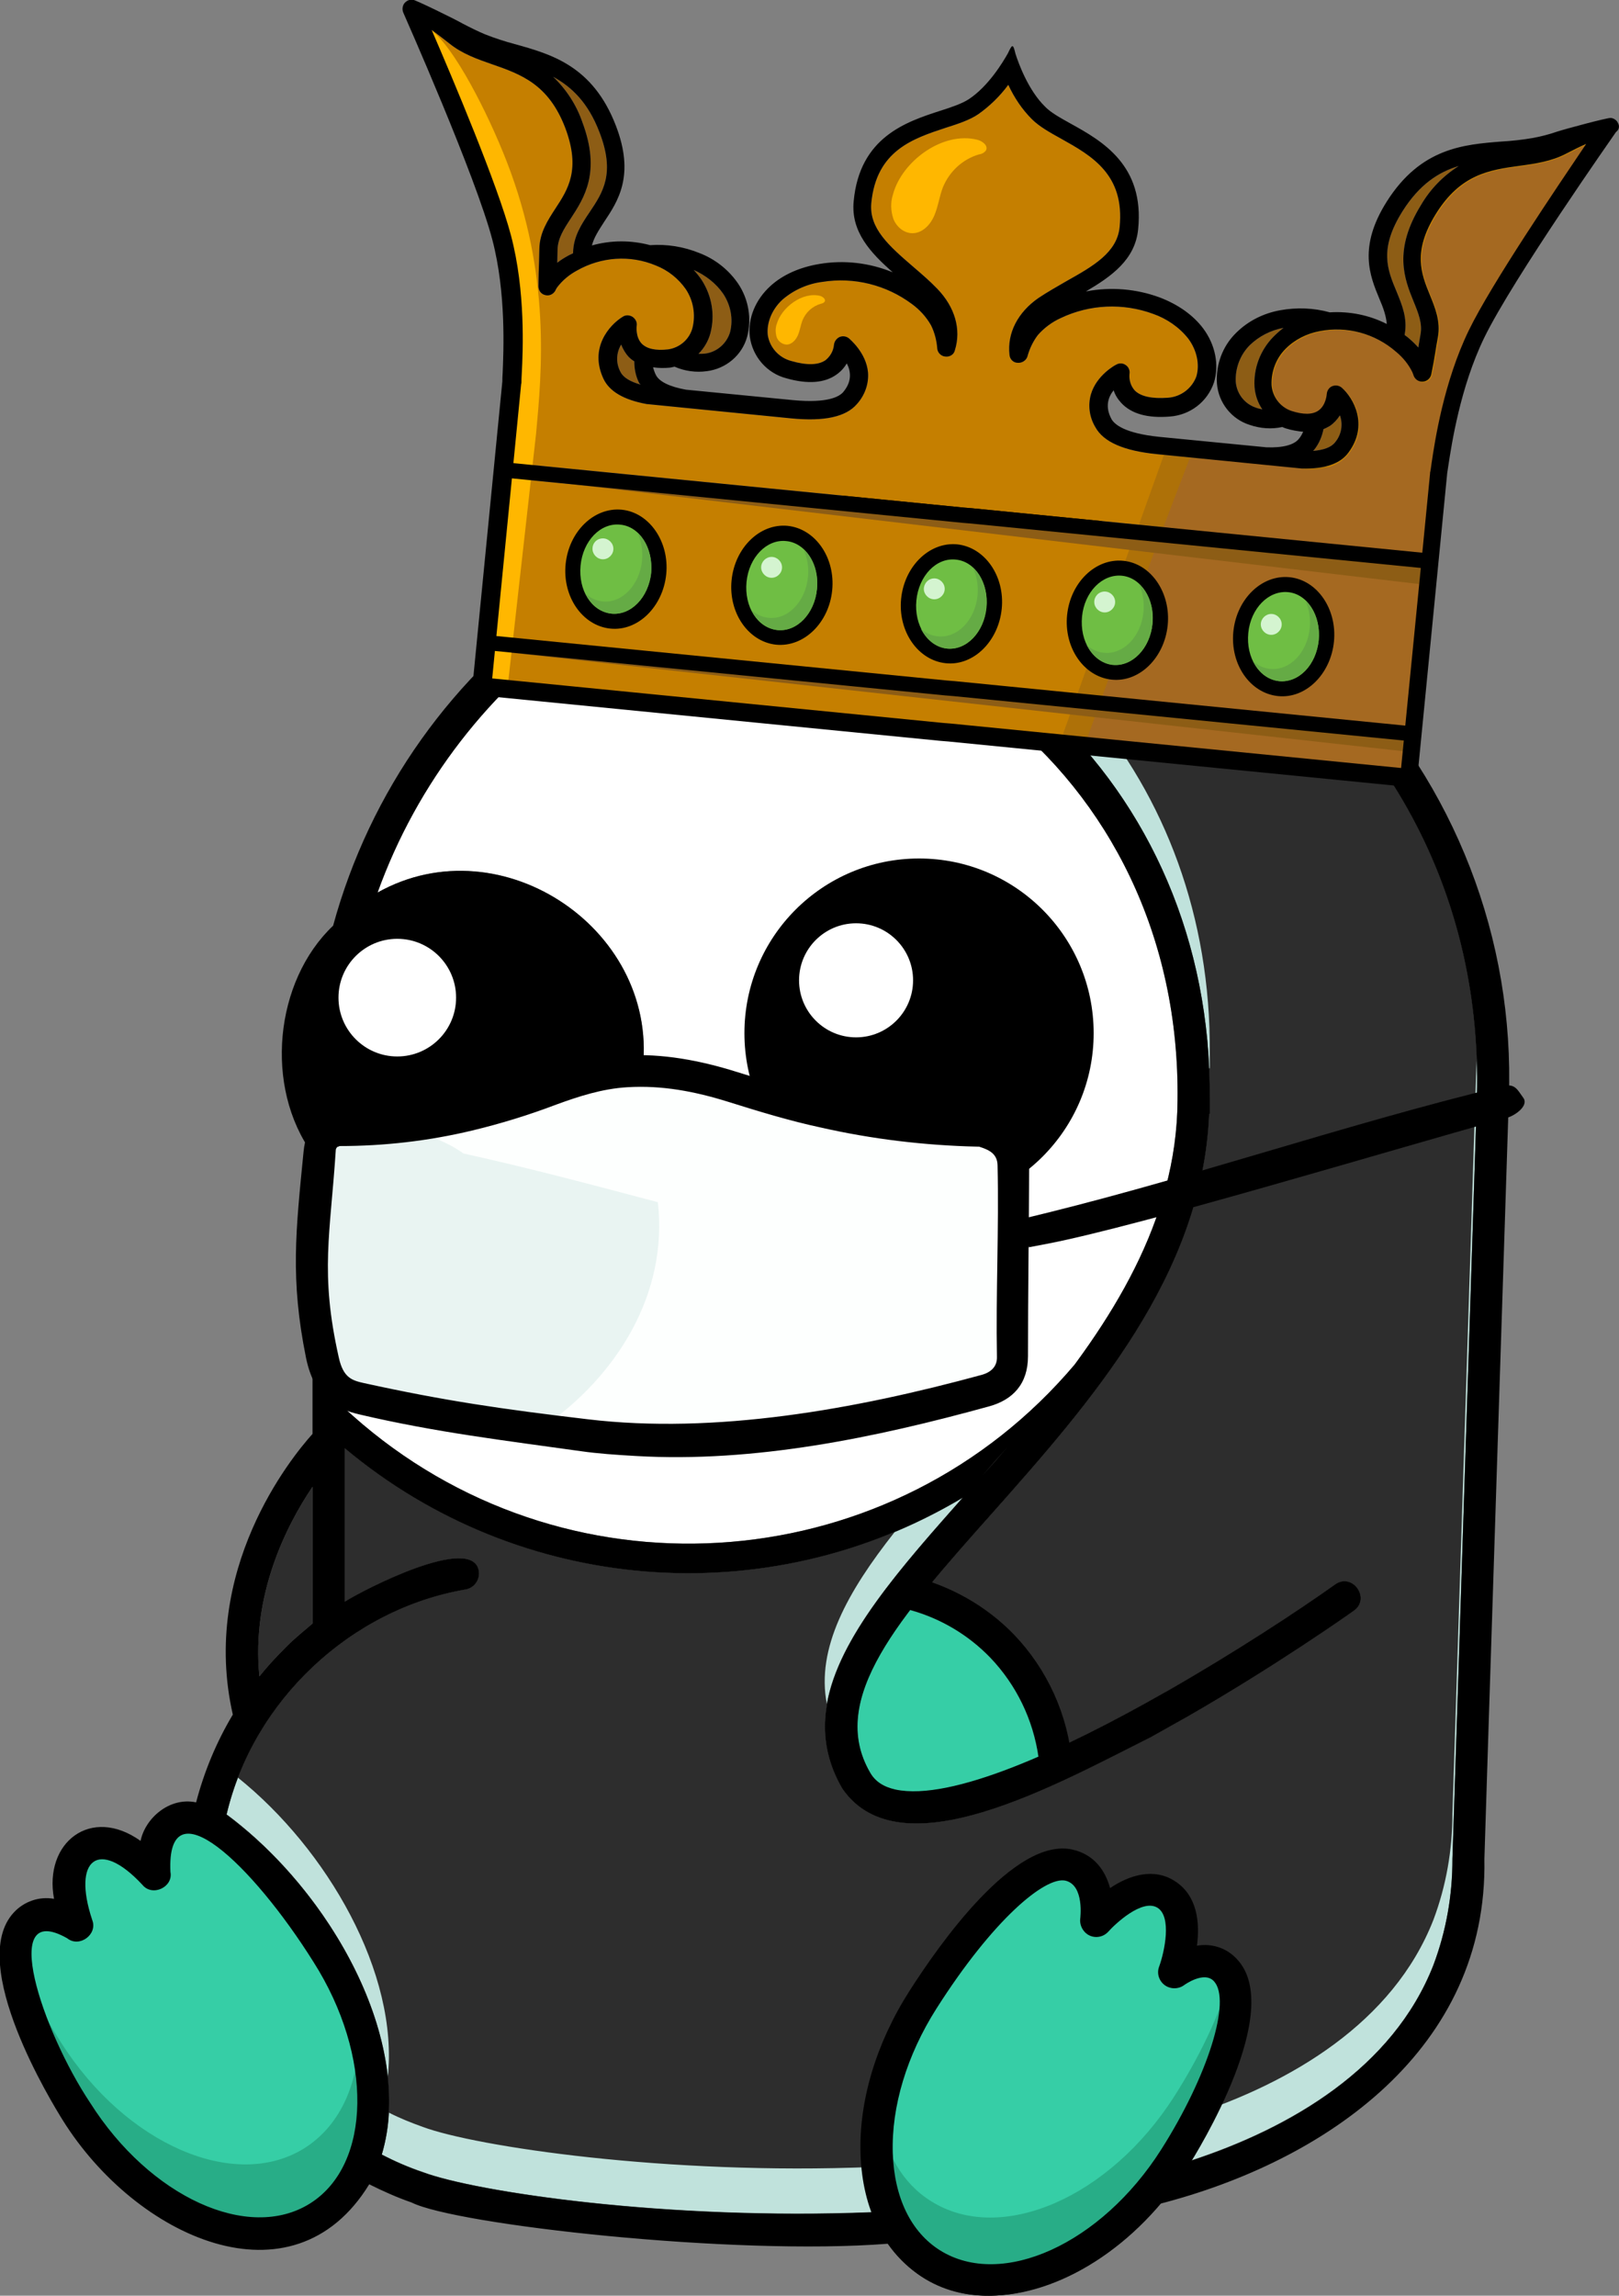 <?xml version="1.0" encoding="utf-8"?>
<!-- Generator: Adobe Illustrator 24.0.0, SVG Export Plug-In . SVG Version: 6.00 Build 0)  -->
<svg version="1.1" id="PefiBioSeguridadCrown" xmlns="http://www.w3.org/2000/svg" xmlns:xlink="http://www.w3.org/1999/xlink"
	 x="0px" y="0px" viewBox="0 0 542.4 768.8" style="enable-background:new 0 0 542.4 768.8;" xml:space="preserve">
<rect x="0" y="0" width="542.4" height="768.8" fill="#808080" stroke="none"/>
<style type="text/css">
	.penguin_surgeon_crown-st0{fill:#2D2D2D;}
	.penguin_surgeon_crown-st1{fill:#C0E2DC;}
	.penguin_surgeon_crown-st2{fill:#36CEA6;}
	.penguin_surgeon_crown-st3{fill:#FFFFFF;}
	.penguin_surgeon_crown-st4{fill:#28AD87;}
	.penguin_surgeon_crown-st5{fill:#FDFFFE;}
	.penguin_surgeon_crown-st6{fill:#E9F4F2;}
	.penguin_surgeon_crown-st7{fill:#C57F00;}
	.penguin_surgeon_crown-st8{opacity:0.4;fill:#8D5D15;enable-background:new    ;}
	.penguin_surgeon_crown-st9{fill:#A56921;}
	.penguin_surgeon_crown-st10{fill:#8D5D15;}
	.penguin_surgeon_crown-st11{fill:#FFB700;}
	.penguin_surgeon_crown-st12{fill:#6FBE44;}
	.penguin_surgeon_crown-st13{fill:#65AB45;}
	.penguin_surgeon_crown-st14{fill:#D4F4D0;}
</style>
<g id="Color">
	<path class="penguin_surgeon_crown-st0" d="M494.8,367.3c-8.2,255-8.2,255-8.2,255.2c0,12.2-2.1,24.3-6.4,35.7c-13.5,34.4-47.7,54.5-81.4,65.5
		c0.3-0.4,0.5-0.9,0.9-1.4c-4.9,1.9-10,3.1-15.2,3.5c-30.3,41.4-71.6,40.1-82.7,11c-1.8-0.2-3.6-0.5-5.4-0.8
		c-1.9-0.2-3.8-0.4-5.8-0.6c0.5,1.8,1,3.7,1.7,5.5c-69.1,2.8-133.1-6.9-150.6-13.4c-4.7-1.6-9.3-3.6-13.8-5.9
		c11.2-38.2-17.3-88.2-52-113.9c8.9-38.1,41.5-68.8,80.1-75.4c2.9-0.5,4.9-3.3,4.4-6.3l0,0l0,0l0,0c-2.2-12.3-38.5,6.3-44.9,10.4
		V485c58.5,49,141.6,55.6,207.1,16.5c0.5-0.6,1-1.1,1.5-1.7c1.3-1.5,2.7-3,4-4.5c-1.3,1.5-2.7,3-4,4.5
		c-32.3,36.4-60.2,67.8-41.9,99.2c19.4,28.1,71.7-1.4,103.3-17.2l12.3-6.9c29.6-17,53.7-34,55.8-35.5c5.7-4.1-0.5-12.9-6.3-8.8
		c-12.2,8.7-33.5,22.7-56.6,35.9c-0.4,0.2-0.8,0.4-1.1,0.6c-33.6,19.1-70.9,36.2-89.6,32.2c-4-0.9-6.8-2.7-8.5-5.7
		c-14.3-24.7,9.9-52,40.7-86.6c33.2-37.4,70.7-79.8,72.9-134h0.2c0-0.4,0-5,0-5.2c0.8-105.5-83-181.8-184.6-173.6
		C348.7,134.4,498.6,222.8,494.8,367.3z"/>
	<path class="penguin_surgeon_crown-st0" d="M494.8,367.3c-8.2,255-8.2,255-8.2,255.2c0,12.2-2.1,24.3-6.4,35.7c-13.5,34.4-47.7,54.5-81.4,65.5
		c0.3-0.4,0.5-0.9,0.9-1.4c-4.9,1.9-10,3.1-15.2,3.5c-30.3,41.4-71.6,40.1-82.7,11c-1.8-0.2-3.6-0.5-5.4-0.8
		c-1.9-0.2-3.8-0.4-5.8-0.6c0.5,1.8,1,3.7,1.7,5.5c-69.1,2.8-133.1-6.9-150.6-13.4c-4.7-1.6-9.3-3.6-13.8-5.9
		c11.2-38.2-17.3-88.2-52-113.9c8.9-38.1,41.5-68.8,80.1-75.4c2.9-0.5,4.9-3.3,4.4-6.3l0,0l0,0l0,0c-2.2-12.3-38.5,6.3-44.9,10.4
		V485c58.5,49,141.6,55.6,207.1,16.5c0.5-0.6,1-1.1,1.5-1.7c1.3-1.5,2.7-3,4-4.5c-1.3,1.5-2.7,3-4,4.5
		c-32.3,36.4-60.2,67.8-41.9,99.2c19.4,28.1,71.7-1.4,103.3-17.2l12.3-6.9c29.6-17,53.7-34,55.8-35.5c5.7-4.1-0.5-12.9-6.3-8.8
		c-12.2,8.7-33.5,22.7-56.6,35.9c-0.4,0.2-0.8,0.4-1.1,0.6c-33.6,19.1-70.9,36.2-89.6,32.2c-4-0.9-6.8-2.7-8.5-5.7
		c-14.3-24.7,9.9-52,40.7-86.6c33.2-37.4,70.7-79.8,72.9-134h0.2c0-0.4,0-5,0-5.2c0.8-105.5-83-181.8-184.6-173.6
		C348.7,134.4,498.6,222.8,494.8,367.3z"/>
	<path class="penguin_surgeon_crown-st1" d="M405.1,357.8h0.2c0-0.4,0-5,0-5.2c0.7-91.1-61.7-160.4-144.1-172.3c-13.9,3.2-27.5,7.9-40.5,14
		C319,186.3,400.7,257.5,405.1,357.8z"/>
	<path class="penguin_surgeon_crown-st1" d="M277,570.6c4-22.3,24.4-45.3,47-70.7c-0.5,0.6-1,1.1-1.5,1.7c-7.1,4.2-14.5,8-22.1,11.2
		c-0.2,0.1-0.5,0.2-0.7,0.3C283.9,533.1,273.4,552,277,570.6z"/>
	<path class="penguin_surgeon_crown-st1" d="M486.6,607.3c0,12.2-2.1,24.3-6.4,35.7c-13.5,34.4-47.7,54.5-81.4,65.5c0.3-0.4,0.5-0.9,0.9-1.4
		c-4.9,1.9-10,3.1-15.2,3.5c-30.3,41.4-71.6,40.1-82.7,11c-1.8-0.2-3.6-0.5-5.4-0.8c-1.9-0.2-3.8-0.4-5.8-0.6c0.5,1.8,1,3.7,1.7,5.5
		c-69.1,2.8-133.1-6.9-150.6-13.4c-3.9-1.4-7.7-2.9-11.4-4.8c-0.2,4.7-1,9.4-2.4,14c4.4,2.3,9,4.3,13.8,5.9
		c17.5,6.6,81.5,16.2,150.6,13.4c-0.6-1.8-1.2-3.6-1.7-5.5c1.9,0.2,3.8,0.4,5.8,0.6c1.8,0.3,3.6,0.6,5.4,0.8
		c11.1,29.1,52.5,30.4,82.7-11c5.2-0.4,10.3-1.5,15.2-3.5c-0.3,0.5-0.6,1-0.9,1.4c33.7-11,67.9-31.1,81.4-65.5
		c4.3-11.4,6.5-23.5,6.4-35.7c0-0.1,0-0.2,8.2-255.2c0.1-4.3,0.1-8.6-0.1-12.9C486.6,607.1,486.6,607.1,486.6,607.3z"/>
	<path class="penguin_surgeon_crown-st1" d="M79.7,595.3c-1.5,4-2.8,8.1-3.8,12.3c27.3,20.2,50.7,55.5,54,88.2C133.7,660.8,109.5,619.2,79.7,595.3z"/>
	<g id="x">
		<g id="color-3">
			<path class="penguin_surgeon_crown-st0" d="M104.7,497.9v45.8c-3,2.6-6.2,5.1-9,8c-3.1,3.1-6.1,6.3-8.8,9.7C84.2,534.2,95.8,511.1,104.7,497.9z"/>
		</g>
	</g>
</g>
<g id="Shape">
	<path class="penguin_surgeon_crown-st2" d="M51.8,627.7c-7.7-7.1-20.1-15.7-27.5-3.5c0.5,4.9-0.1,14-3.2,18.1c-36.9-1.6,0.8,50.6,4.7,64.9
		c8.2,11.6,27.9,31.2,39.5,39.4c72.3,12.7,69.4-63.2,35.9-105.1C90.7,625.5,54.1,587.5,51.8,627.7z"/>
	<path class="penguin_surgeon_crown-st3" d="M115.5,398.4c16.9,15.3,45.5,19.2,66.1,8.4l45.1,11.6c9.4-19.7,10.9-42.3,4.1-63.1l-15.7,4.4
		c6.8-47.7-46.9-84.2-88.6-60.8c13.2-36.7,37.7-68.3,69.8-90.4c103.2-22.7,199.6,49.7,198.2,160c-0.2,40.4-22.3,74.6-47.5,105.1
		c4.5-5.4,8.9-11,13.1-16.7c-60.4,71.5-167.3,80.4-238.7,20c0,0,0,0,0,0c-2-1.7-3.9-3.4-5.8-5.1L115.5,398.4z"/>
	<circle cx="307.9" cy="346" r="58.5"/>
	<path class="penguin_surgeon_crown-st4" d="M120.3,678.9c0.4,17.6-5.8,32.6-18.3,40.5c-23.3,14.6-59.8-1.2-81.5-35.3c-6.1-9.5-11.3-19.7-15.4-30.2
		c-0.4,15.9,18.1,43.4,20.7,53.2c8.2,11.6,27.9,31.2,39.5,39.4C118.7,755.9,131,716.8,120.3,678.9z"/>
	<g id="Layer_3">
		<path d="M348.3,591.6c-1.2-13.7-7-26.5-16.5-36.5c-7.9-8.1-17.9-13.8-28.9-16.5l2.6-10.7c13,3.2,24.9,9.9,34.2,19.5
			c11.2,11.7,18.1,26.9,19.5,43.1L348.3,591.6z"/>
		<path class="penguin_surgeon_crown-st2" d="M304.9,539.2c10.2,2.8,19.5,8.3,26.9,16c8.7,9.1,14.3,20.7,16.1,33.2c-19.4,8.4-36.9,13.4-47.9,11
			c-4-0.9-6.8-2.7-8.5-5.7C281.8,577.2,289.5,559.4,304.9,539.2z"/>
	</g>
	<path d="M450.2,224.8c-65.6-69.8-181.6-79.4-259.8-25.5c-38.6,26.4-66.5,65.6-78.8,110.7c-19.7,18.7-23.1,54.1-6.9,76.4v93.8
		c-7.3,8.1-37.7,45.7-26.7,94c-5.5,9.2-9.6,19.1-12.3,29.4c-9-1.9-17.1,5.4-18.6,12.9c-16.7-11.9-32.5,0.6-29,19.4
		c-5-0.9-10.1,0.9-13.5,4.6c-15.9,17.2,13.1,64.2,16.4,69.5c24.6,39.4,77.1,63.3,102.7,21.5c4.6,2.3,9.3,4.4,14.2,6.1
		c14.7,7.4,107.6,17.9,159.6,13.8c23.4,32.9,69.3,13.9,90.8-13.3c56.1-14.4,110.2-52,109-115.5c0-1.5,8.2-255,8.2-255
		C507.4,314.5,487.4,262.9,450.2,224.8z M115.5,398.4c16.9,15.3,45.5,19.2,66.1,8.4l45.1,11.6c9.4-19.7,10.9-42.3,4.1-63.1
		l-15.7,4.4c6.8-47.7-46.9-84.2-88.6-60.8c13.2-36.7,37.7-68.3,69.8-90.4c103.2-22.7,199.6,49.7,198.2,160
		c-0.2,40.4-22.3,74.6-47.5,105.1c4.5-5.4,8.9-11,13.1-16.7c-60.4,71.5-167.3,80.4-238.7,20c0,0,0,0,0,0c-2-1.7-3.9-3.4-5.8-5.1
		L115.5,398.4z M152.6,388.2l70.5-19.5c2.3,12.3,1.4,25.1-2.7,37L152.6,388.2z M104.7,497.9v45.8c-3,2.6-6.2,5.1-9,8
		c-3.1,3.1-6.1,6.3-8.8,9.7C84.2,534.2,95.8,511.1,104.7,497.9z M103.9,737.9c-20.6,13-53.7-2.1-73.7-33.7
		c-16.2-24.3-30.7-68.1-7.7-55.1c4.1,3.3,10.3-1.3,8.4-6.1c-6.8-20.4,2.2-27.5,16.8-11.8c3.3,4.1,10.4,0.8,9.4-4.3
		c-1.4-29.8,27.4-2.6,47.9,30.1C125.1,688.6,124.5,724.9,103.9,737.9z M494.8,367.3c-8.2,255-8.2,255-8.2,255.2
		c0,12.2-2.1,24.3-6.4,35.7c-13.5,34.4-47.7,54.5-81.4,65.5c0.3-0.4,0.5-0.9,0.9-1.4c-4.9,1.9-10,3.1-15.2,3.5
		c-30.3,41.4-71.6,40.1-82.7,11c-1.8-0.2-3.6-0.5-5.4-0.8c-1.9-0.2-3.8-0.4-5.8-0.6c0.5,1.8,1,3.7,1.7,5.5
		c-69.1,2.8-133.1-6.9-150.6-13.4c-4.7-1.6-9.3-3.6-13.8-5.9c11.2-38.2-17.3-88.2-52-113.9c8.9-38.1,41.5-68.8,80.1-75.4
		c2.9-0.5,4.9-3.3,4.4-6.3l0,0l0,0l0,0c-2.2-12.3-38.5,6.3-44.9,10.4V485c58.5,49,141.6,55.6,207.1,16.5c0.5-0.6,1-1.1,1.5-1.7
		c1.3-1.5,2.7-3,4-4.5c-1.3,1.5-2.7,3-4,4.5c-32.3,36.4-60.2,67.8-41.9,99.2c19.4,28.1,71.7-1.4,103.3-17.2l12.3-6.9
		c29.6-17,53.7-34,55.8-35.5c5.7-4.1-0.5-12.9-6.3-8.8c-12.2,8.7-33.5,22.7-56.6,35.9c-0.4,0.2-0.8,0.4-1.1,0.6
		c-33.6,19.1-70.9,36.2-89.6,32.2c-4-0.9-6.8-2.7-8.5-5.7c-14.3-24.7,9.9-52,40.7-86.6c33.2-37.4,70.7-79.8,72.9-134h0.2
		c0-0.4,0-5,0-5.2c0.8-105.5-83-181.8-184.6-173.6C348.7,134.4,498.6,222.8,494.8,367.3z M346.8,473.5c-2.9,3.5-5.9,7.1-8.9,10.5
		C340.9,480.6,343.9,477.1,346.8,473.5z M337.6,484.5c-2.9,3.4-5.8,6.7-8.7,9.9C331.8,491.1,334.7,487.8,337.6,484.5z"/>
	<circle class="penguin_surgeon_crown-st3" cx="286.8" cy="328.3" r="19.1"/>
	<circle class="penguin_surgeon_crown-st3" cx="133.1" cy="334.1" r="19.7"/>
	<path class="penguin_surgeon_crown-st2" d="M309.2,669.8c-21.7,34.1-20.5,73.7,2.8,88.3s59.8-1.2,81.5-35.3c13.9-21.8,26.8-52.5,17.1-62.9
		c-6.8-7.3-17.3,0.7-17.3,0.7s7.4-19.8-2.7-26.2s-23.4,9-23.4,9s2.4-16.2-9.1-18.8C345,621.7,323.5,647.3,309.2,669.8z"/>
	<path class="penguin_surgeon_crown-st4" d="M393.3,639.7c0,0,0.4-0.3,1.2-0.8c-0.2-0.4-0.4-0.7-0.6-1.1C393.6,639,393.3,639.7,393.3,639.7z"/>
	<path class="penguin_surgeon_crown-st4" d="M393.5,701.9c-21.7,34.1-58.2,49.9-81.5,35.3c-9.7-6-15.5-16.4-17.5-28.9c-3.1,21.4,2.8,40.6,17.5,49.8
		c23.3,14.6,59.8-1.2,81.5-35.3c13.1-20.5,25.2-48.8,18.6-60.8C408.8,674.7,401.3,689.7,393.5,701.9z"/>
	<path d="M331.5,768.8c-7.9,0.1-15.7-2-22.4-6.2c-12.8-8.1-20.2-22.7-20.8-41.2c-0.6-17.7,5.2-37.1,16.3-54.5l0,0
		c10-15.7,35.3-51.8,54.7-47.5c7.4,1.7,11,7.1,12.6,12.9c6.4-4.3,14.5-6.9,21.6-2.4c7.8,4.9,8.5,14.3,7.5,21.7
		c5-0.9,10.1,0.8,13.5,4.6c15.9,17.1-13.1,64.1-16.5,69.4C380.8,752.7,354.5,768.8,331.5,768.8z M313.7,672.7
		c-9.9,15.6-15.1,32.8-14.6,48.4c0.5,14.9,6.1,26.4,15.8,32.5c20.7,13,54-2.1,74.1-33.7c15.7-24.7,23.6-50,17.7-56.4
		c-3.3-3.6-10,1.3-10,1.3c-1.9,1.4-4.6,1.4-6.5,0c-1.9-1.4-2.7-3.9-1.9-6.1c1.9-5.2,4.3-16.8-0.5-19.8c-5.1-3.2-14.3,5.5-16.5,8
		c-2,2.2-5.4,2.4-7.6,0.4c-1.3-1.2-2-3-1.8-4.7c0-0.1,1.5-11.3-5-12.8C350.1,628.4,332.7,642.8,313.7,672.7L313.7,672.7z"/>
	<g id="Layer_2_1_">
		<path class="penguin_surgeon_crown-st5" d="M339.1,454.2c0.1,6.4-3.8,9.9-9.2,11.4c-42.9,12.1-90.9,20.2-133.9,15.1c-29-3.5-47.7-6.2-74.8-12.3
			c-6.4-1.5-11-3.5-13.2-13.8c-6-27.2-3.4-41.9-1.1-69.2c0.4-5.1,2.8-5.5,6.2-7.1c0.2-0.1,0.5-0.1,0.7,0c13.2,0.9,31.2-2.3,42.7-4.8
			c20.3-4.4,33.3-13.1,53.1-14.5c23.7-1.7,42.3,8.3,66.7,13.6c13.3,2.9,34.7,6.2,50.4,6.1c5.6,0,11.7,4.4,12.5,10.5
			c0.1,0.4,0.1,0.7,0.1,1.1C339.5,411.4,338.9,433.4,339.1,454.2z"/>
		<path class="penguin_surgeon_crown-st6" d="M113.3,378.8c14.9-1.4,29.4-1.4,42,7.5c21.9,4.8,43.5,10.6,65.1,16.3c3.5,30.8-13.9,58.4-38.6,75.4
			c-19.9-4.4-40.1-6.6-60.2-9.6c-2.7-1.8-5.6-3.4-8.6-4.7c-5.8-31.1-6.9-44.1-6.3-75.4C109.2,385.3,111.4,382.1,113.3,378.8"/>
		<path d="M213.1,487.6c-7-0.4-12.7-0.8-18.4-1.6c-25.6-3.6-48.6-6.3-74.2-12.3c-8.2-1.9-15.3-5.8-18-19.1
			c-5.3-26.3-3.4-42.4-0.8-68.9c0.9-9,4.6-10.4,11.1-13c0.4-0.2,0.8,0.1,1.2,0.1c14.7,0.4,27.8-1.4,42.4-4.7
			c9-2.2,17.8-4.9,26.4-8.3c7.9-3,17.2-5.6,26.5-6.3c12.6-0.8,25.5,1.7,37.3,5.4c10.3,3.2,19.7,6.1,29.7,8.4
			c16.4,3.8,33.2,5.8,50,6.1c9.1,0,16.9,6.6,18.3,15.6c0.1,0.5,0.2,1,0.2,1.6c-0.1,20.8-0.4,43.1-0.4,63.6c0,9.2-5,14.6-13.1,16.8
			C293.2,481.5,252.7,489.9,213.1,487.6z M113.4,384c-0.5-0.1-0.9,0.8-0.9,1l0,0c-1.8,28.1-5.4,41.2,1,69.6c1.5,6.8,4.4,7.7,8.5,8.6
			c26.9,5.9,46.1,8.7,74.9,12.1c42.7,5.1,89.6-3.3,132.1-14.9c2.8-0.8,5.1-2.6,5-6c-0.4-21.1,0.7-43.1,0.2-64.2
			c-0.1-4-3.1-5.2-6.2-6.2c-0.2,0-0.4,0-0.6,0c-17.6-0.4-35.2-2.5-52.4-6.4c-10.3-2.2-20.8-5.4-31-8.6c-11.2-3.5-22.2-5.6-33.8-4.9
			c-8.5,0.5-16.4,3.1-23.8,5.8c-9.2,3.5-18.6,6.4-28.2,8.7c-14.6,3.5-29.5,5.2-44.5,5.2C113.6,383.9,113.4,384,113.4,384z"/>
		<path d="M345.2,417.4c-10.7,1.3-6.6-1.7-7.9-4.3c-1-2.2,0.6-3.8,3.8-4.6c54.2-12.7,108.2-31.7,162.6-44.8c3.9-0.9,4.7,1.3,6.6,3.9
			c2,2.6-2.6,6-5.6,6.8c-41.4,11.5-122.7,36.1-153.7,42.1S346.6,417.2,345.2,417.4z"/>
	</g>
	<g id="Layer_2-3">
		<path class="penguin_surgeon_crown-st7" d="M492.1,110.6c-8.4,17.3-11.4,37.1-12.5,44.6c-0.2,1.3-0.3,2.3-0.4,2.7c-0.1,0.2-0.1,0.5-0.1,0.7l-2.6,26.5
			l-151-14.9l-2.5-0.2l-151-14.9l2.6-26.5c0.1-0.2,0.1-0.5,0.1-0.7c0-0.5,0-1.4,0.1-2.8c0.4-7.6,1.3-27.6-3.6-46.2
			c-4.4-16.8-19.5-52.5-26.6-68.9c1.6,1.2,3.6,2.7,6,4.6c4.2,3.4,9.3,5.2,14.2,6.9c9.8,3.4,19,6.7,24.6,21.4
			c5.2,13.9,0.9,20.5-3.3,26.9c-2.6,4-5.3,8.1-5.4,13.5c0,1.3-0.1,2.7-0.1,4.2c-0.1,2.6-0.2,5.5-0.2,8.4c0,1.4,0.9,2.6,2.2,2.9
			c1.3,0.4,2.7-0.2,3.4-1.4l0.3-0.6c0.1-0.2,0.2-0.3,0.3-0.5c1.8-2.4,4.1-4.3,6.7-5.7c8.1-4.6,17.8-5.3,26.4-1.7
			c4.1,1.6,7.6,4.4,10.1,8c2.5,3.8,3.3,8.5,2.2,12.9c-1,3.8-4.2,6.6-8.1,7.2c-4.3,0.5-7.2-0.2-8.9-1.9c-2.2-2.3-1.7-6-1.7-6
			c0.2-1.2-0.4-2.3-1.4-3c-1-0.6-2.3-0.7-3.3,0c-4.4,2.7-11.3,10.4-6.4,20.8c2,4.2,6.8,7,14.4,8.4l48.4,4.8
			c11.2,1.1,18.4-0.5,22.1-4.8c2.6-2.9,4-6.7,3.7-10.6c-0.6-6.6-6.1-11.1-6.4-11.4c-0.9-0.7-2.1-0.9-3.2-0.4c-1,0.5-1.7,1.5-1.8,2.6
			c-0.2,2-1.2,3.8-2.8,5.1c-2.4,1.7-6.3,1.8-11.5,0.3c-4.2-1.1-7.3-4.6-7.9-8.8c-0.4-4.1,1.5-8.7,5.1-11.9c3.8-3.2,8.4-5.2,13.2-5.8
			c10.6-1.7,21.4,1,30,7.4c2.6,1.9,4.8,4.3,6.4,7.1c1.2,2.4,1.9,5.1,2.1,7.8c0.1,1.4,1.3,2.6,2.7,2.7c1.5,0.2,2.9-0.7,3.2-2.1
			c2.2-7,0-14.5-5.9-20.6c-2.5-2.6-5.3-5-8.1-7.4c-8-6.9-14.8-12.8-14-21.3c1.7-17.6,14-21.6,24.9-25.2c4.1-1.3,8.1-2.6,11-4.6
			c3.8-2.7,7.2-6,10-9.8c2,4.3,4.6,8.2,7.9,11.5c2.5,2.5,6.1,4.5,9.9,6.6c10,5.6,21.3,11.9,19.5,29.6c-0.9,8.5-8.8,13-17.9,18.1
			c-3.1,1.8-6.3,3.6-9.3,5.6c-6.9,4.8-10.5,11.7-9.7,19c0.1,1.5,1.3,2.7,2.8,2.7c1.4,0.1,2.8-0.8,3.2-2.1c0.7-2.6,1.9-5.1,3.5-7.2
			c2.1-2.4,4.8-4.4,7.7-5.7c9.7-4.6,20.8-5.1,30.9-1.4c4.6,1.6,8.8,4.5,11.8,8.3c2.9,3.9,3.9,8.7,2.7,12.7c-1.5,4-5.2,6.8-9.5,7.1
			c-5.3,0.4-9.2-0.4-11.2-2.5c-1.3-1.5-1.9-3.5-1.7-5.5c0.2-1.1-0.3-2.3-1.2-2.9c-0.9-0.7-2.2-0.8-3.2-0.2c-0.3,0.1-6.6,3.5-8.5,9.9
			c-1.1,3.8-0.5,7.8,1.5,11.1c2.7,4.9,9.5,7.9,20.7,9l48.4,4.8c7.7,0.2,13-1.6,15.7-5.4c6.8-9.2,1.6-18.2-2.2-21.6
			c-0.9-0.8-2.1-1-3.2-0.6c-1.1,0.4-1.8,1.5-1.9,2.6c0,0-0.2,3.8-2.8,5.6c-2,1.4-5.1,1.4-9.1,0.1c-3.7-1.3-6.3-4.7-6.6-8.6
			c-0.2-4.5,1.5-9,4.7-12.2c3.1-3.1,7.1-5.1,11.4-5.9c9.1-1.8,18.6,0.8,25.6,6.9c2.3,1.9,4.2,4.2,5.5,6.9c0.1,0.2,0.1,0.4,0.2,0.5
			l0.2,0.6c0.5,1.3,1.7,2.1,3.1,2c1.4-0.1,2.5-1.1,2.8-2.4c0.6-2.9,1.1-5.7,1.5-8.3c0.2-1.5,0.5-2.8,0.7-4.1c1-5.3-0.9-9.9-2.7-14.3
			c-2.9-7.1-5.8-14.4,2-27c8.3-13.4,18-14.8,28.3-16.2c5.2-0.7,10.5-1.5,15.3-4c2.7-1.4,4.9-2.5,6.8-3.3
			C521.5,62.9,499.7,95,492.1,110.6z"/>
		<polygon class="penguin_surgeon_crown-st7" points="325,175.3 322.5,175.1 171.5,160.2 170,175.2 166.3,213 164.8,228 315.8,242.9 318.3,243.1 
			469.3,258 470.8,243 474.5,205.2 476,190.2 		"/>
		<polygon class="penguin_surgeon_crown-st8" points="354.8,249.5 380.3,178.6 477.1,188.6 473.9,258.2 		"/>
		<polygon class="penguin_surgeon_crown-st9" points="363.1,250.4 388.6,179.5 479.6,194.6 473.9,258.2 		"/>
		<polygon class="penguin_surgeon_crown-st10" points="472.2,251.8 163.9,217.8 472.9,244.6 		"/>
		<polygon class="penguin_surgeon_crown-st10" points="475.5,195.6 165.6,159.1 476.5,184.8 		"/>
		<path class="penguin_surgeon_crown-st10" d="M469.9,70.7c5.7-9,12.1-13.1,18.8-15.1c-5.2,3.3-9.5,7.7-12.6,13c-9.4,15.2-5.6,24.8-2.5,32.4
			c1.6,3.9,3,7.4,2.3,11c-0.2,1.3-0.5,2.7-0.7,4.2c0,0.1,0,0.1,0,0.2c-1-1.1-2.1-2.2-3.2-3.1c-0.4-0.4-0.9-0.7-1.4-1.1
			c0-0.1,0-0.2,0-0.2c1-5.4-0.9-9.9-2.7-14.3C464.8,90.3,461.9,83.4,469.9,70.7z"/>
		<path class="penguin_surgeon_crown-st10" d="M426.6,112.8c-4.4,4.5-6.7,10.6-6.3,16.8c0.2,2.7,1.1,5.3,2.6,7.5c-0.7-0.2-1.5-0.3-2.2-0.6
			c-3.8-1.3-6.4-4.7-6.7-8.7c-0.2-4.5,1.5-9,4.7-12.2l0,0c3.1-3,7-5,11.3-5.8C428.7,110.8,427.6,111.8,426.6,112.8z"/>
		<path class="penguin_surgeon_crown-st10" d="M242.3,98.4L242.3,98.4c2.5,3.8,3.4,8.4,2.3,12.8c-1.1,3.8-4.4,6.7-8.3,7.2c-0.7,0.1-1.5,0.1-2.3,0.1
			c1.9-1.9,3.3-4.3,4-6.9c1.6-6.1,0.5-12.5-2.9-17.8c-0.8-1.2-1.7-2.3-2.7-3.4C236.4,92.2,239.9,94.9,242.3,98.4z"/>
		<path class="penguin_surgeon_crown-st10" d="M200.8,44.2c5.4,13.9,1.2,20.2-3.3,26.9c-2.7,4-5.4,8.1-5.5,13.5v0.2c-0.5,0.3-1.1,0.5-1.6,0.8
			c-1.3,0.7-2.6,1.5-3.7,2.4v-0.2c0-1.5,0.1-2.9,0.1-4.3c0.1-3.7,2.1-6.8,4.4-10.3c4.5-6.9,10.2-15.5,3.9-32.3
			c-2-5.8-5.4-11-9.8-15.2C191.5,29.1,197,34.3,200.8,44.2z"/>
		<path class="penguin_surgeon_crown-st10" d="M214.6,128.8c-3.5-1-5.8-2.4-6.7-4.2c-1.6-2.9-1.5-6.4,0.2-9.2c0.6,1.5,1.4,2.9,2.5,4.1
			c0.6,0.6,1.2,1.1,1.9,1.5c0,2.6,0.5,5.1,1.7,7.4C214.4,128.5,214.5,128.7,214.6,128.8z"/>
		<path class="penguin_surgeon_crown-st10" d="M439.9,151c0.1-0.1,0.3-0.3,0.4-0.4c1.6-2,2.6-4.4,3.1-6.9c0.8-0.3,1.5-0.7,2.2-1.1c1.3-0.9,2.4-2.1,3.3-3.5
			c1.1,3.1,0.5,6.5-1.6,9C446,149.8,443.5,150.7,439.9,151z"/>
		<path class="penguin_surgeon_crown-st11" d="M144.6,10.2c7.5,5.7,18.6,27,25.2,44c14.8,38.1,11.7,70.4,9.8,91l-9.6,85.5l-7.4-3.5l9.4-122.9
			c0.3-7.7-0.8-15.4-3.3-22.7l-11.9-35.2L144.6,10.2z"/>
		<polygon class="penguin_surgeon_crown-st8" points="380.1,179.8 391.3,148.5 480.7,161.6 477.1,188.6 		"/>
		<path class="penguin_surgeon_crown-st12" d="M260.2,213.4c-7.9-0.8-13.5-9.2-12.6-18.8s8.1-16.8,16-16s13.5,9.2,12.6,18.8
			C275.3,207,268.1,214.2,260.2,213.4z"/>
		<path d="M263.4,181.2c6.5,0.6,11.1,7.8,10.3,16.1c-0.8,8.2-6.7,14.4-13.3,13.7s-11.1-7.8-10.3-16.1S256.9,180.5,263.4,181.2
			 M263.9,176.1c-9.3-0.9-17.7,7.3-18.8,18.2s5.6,20.6,14.9,21.6c9.3,0.9,17.7-7.3,18.8-18.2S273.2,177.1,263.9,176.1L263.9,176.1z"
			/>
		<path class="penguin_surgeon_crown-st13" d="M269.1,183.8c1.4,2.9,1.9,6.2,1.6,9.4c-0.8,8.2-6.7,14.4-13.2,13.7c-2.1-0.2-4.1-1.1-5.7-2.6
			c1.8,3.7,5,6.3,8.7,6.7c6.5,0.6,12.4-5.5,13.2-13.7C274.3,191.7,272.4,186.7,269.1,183.8z"/>
		<path class="penguin_surgeon_crown-st12" d="M372.6,225.1c-7.9-0.8-13.5-9.2-12.6-18.8s8.1-16.8,16-16s13.5,9.2,12.6,18.8S380.5,225.9,372.6,225.1z"/>
		<path d="M375.8,192.8c6.5,0.6,11.1,7.8,10.3,16.1c-0.8,8.2-6.7,14.4-13.3,13.7s-11.1-7.8-10.3-16.1S369.3,192.2,375.8,192.8
			 M376.3,187.8c-9.3-0.9-17.7,7.3-18.8,18.2s5.6,20.6,14.9,21.6s17.7-7.3,18.8-18.2S385.6,188.7,376.3,187.8L376.3,187.8z"/>
		<path class="penguin_surgeon_crown-st13" d="M381.5,195.5c1.4,2.9,1.9,6.2,1.6,9.4c-0.8,8.2-6.7,14.4-13.3,13.7c-2.1-0.2-4.1-1.1-5.7-2.6
			c1.8,3.7,5,6.3,8.7,6.7c6.5,0.6,12.4-5.5,13.3-13.7C386.7,203.4,384.8,198.4,381.5,195.5z"/>
		<path class="penguin_surgeon_crown-st12" d="M428.3,230.6c-7.9-0.8-13.5-9.2-12.6-18.8s8.1-16.8,16-16s13.5,9.2,12.6,18.8S436.2,231.4,428.3,230.6z"/>
		<path d="M431.5,198.3c6.5,0.6,11.1,7.8,10.3,16.1s-6.7,14.4-13.3,13.7s-11.1-7.8-10.3-16.1S425,197.7,431.5,198.3 M432,193.3
			c-9.3-0.9-17.7,7.3-18.8,18.2c-1.1,11,5.6,20.6,14.9,21.6s17.7-7.3,18.8-18.2S441.3,194.2,432,193.3L432,193.3z"/>
		<path class="penguin_surgeon_crown-st13" d="M437.2,200.9c1.4,2.9,1.9,6.2,1.6,9.4c-0.8,8.2-6.7,14.4-13.3,13.7c-2.1-0.2-4.1-1.1-5.7-2.6
			c1.8,3.7,5,6.3,8.7,6.7c6.5,0.6,12.4-5.5,13.3-13.7C442.3,208.9,440.4,203.9,437.2,200.9z"/>
		<path class="penguin_surgeon_crown-st12" d="M204.6,207.9c-7.9-0.8-13.5-9.2-12.6-18.8s8.1-16.8,16-16s13.5,9.2,12.6,18.8S212.5,208.7,204.6,207.9z"/>
		<path d="M207.8,175.7c6.5,0.6,11.1,7.8,10.3,16.1s-6.7,14.4-13.3,13.7s-11.1-7.8-10.3-16.1S201.2,175,207.8,175.7 M208.3,170.7
			c-9.3-0.9-17.7,7.3-18.8,18.2s5.6,20.6,14.9,21.6s17.7-7.3,18.8-18.2S217.5,171.6,208.3,170.7L208.3,170.7z"/>
		<path class="penguin_surgeon_crown-st13" d="M213.5,178.3c1.4,2.9,1.9,6.2,1.6,9.4c-0.8,8.2-6.7,14.4-13.2,13.7c-2.1-0.2-4.1-1.1-5.7-2.6
			c1.8,3.7,5,6.3,8.7,6.7c6.5,0.6,12.4-5.5,13.3-13.7C218.6,186.2,216.7,181.2,213.5,178.3z"/>
		<path class="penguin_surgeon_crown-st12" d="M317,219.6c-7.9-0.8-13.5-9.2-12.6-18.8s8.1-16.8,16-16s13.5,9.2,12.6,18.8
			C332.1,213.2,324.9,220.4,317,219.6z"/>
		<path d="M320.2,187.4c6.5,0.6,11.1,7.8,10.3,16.1c-0.8,8.2-6.7,14.4-13.2,13.7s-11.1-7.8-10.3-16.1S313.7,186.7,320.2,187.4
			 M320.7,182.3c-9.3-0.9-17.7,7.3-18.8,18.2s5.6,20.6,14.9,21.6s17.7-7.3,18.8-18.2S330,183.3,320.7,182.3L320.7,182.3z"/>
		<path class="penguin_surgeon_crown-st13" d="M325.9,190c1.4,2.9,1.9,6.2,1.6,9.4c-0.8,8.2-6.7,14.4-13.3,13.7c-2.1-0.2-4.1-1.1-5.7-2.6
			c1.8,3.7,5,6.3,8.7,6.7c6.5,0.6,12.4-5.5,13.2-13.7C331,197.9,329.1,192.9,325.9,190z"/>
		<path class="penguin_surgeon_crown-st14" d="M202,180.3L202,180.3c1.9,0,3.5,1.6,3.5,3.5c0,0,0,0,0,0l0,0c0,1.9-1.6,3.5-3.5,3.5l0,0
			c-1.9,0-3.5-1.6-3.5-3.5c0,0,0,0,0,0l0,0C198.5,181.8,200,180.3,202,180.3L202,180.3z"/>
		<path class="penguin_surgeon_crown-st14" d="M258.5,186.5L258.5,186.5c1.9,0,3.5,1.6,3.5,3.5l0,0c0,1.9-1.6,3.5-3.5,3.5l0,0c-1.9,0-3.5-1.6-3.5-3.5l0,0
			C255,188.1,256.6,186.5,258.5,186.5z"/>
		<path class="penguin_surgeon_crown-st14" d="M313,193.7L313,193.7c1.9,0,3.5,1.6,3.5,3.5l0,0v0l0,0c0,1.9-1.6,3.5-3.5,3.5h0c-1.9,0-3.5-1.6-3.5-3.5l0,0
			l0,0C309.6,195.2,311.1,193.7,313,193.7L313,193.7L313,193.7z"/>
		<path class="penguin_surgeon_crown-st14" d="M370.1,198.1L370.1,198.1c1.9,0,3.5,1.6,3.5,3.5l0,0c0,1.9-1.6,3.5-3.5,3.5l0,0c-1.9,0-3.5-1.6-3.5-3.5l0,0
			C366.6,199.7,368.1,198.1,370.1,198.1z"/>
		<path class="penguin_surgeon_crown-st14" d="M425.9,205.6L425.9,205.6c1.9,0,3.5,1.6,3.5,3.5c0,0,0,0,0,0l0,0l0,0c0,1.9-1.6,3.5-3.5,3.5c0,0,0,0,0,0l0,0
			c-1.9,0-3.5-1.6-3.5-3.5c0,0,0,0,0,0l0,0l0,0C422.4,207.2,424,205.6,425.9,205.6C425.9,205.6,425.9,205.6,425.9,205.6L425.9,205.6
			z"/>
		<path class="penguin_surgeon_crown-st11" d="M260.2,108.6c-0.5,1.4-0.4,2.9,0,4.3c0.5,1.4,1.8,2.4,3.3,2.5c1.7,0,3.1-1.5,3.8-3.1s0.9-3.3,1.5-4.9
			c1.1-2.8,3.4-4.9,6.3-5.7c0.5-0.1,0.9-0.3,1.2-0.7c0.4-0.8-0.6-1.6-1.5-1.9C268.9,97.6,261.8,102.9,260.2,108.6z"/>
		<path class="penguin_surgeon_crown-st11" d="M299.2,65c-0.9,2.7-0.8,5.6,0.1,8.3c1,2.6,3.5,4.8,6.4,4.8c3.3,0,6-2.8,7.3-5.9c1.3-3,1.7-6.4,2.9-9.5
			c2.2-5.3,6.6-9.4,12.1-11c0.9-0.1,1.8-0.6,2.3-1.3c0.9-1.6-1.2-3.2-2.9-3.6C315.8,43.9,302.2,54,299.2,65z"/>
		<path class="penguin_surgeon_crown-st9" d="M398.6,153.4c0,0,20.7,1.2,37.8,3.7h0.1c1.3,0.2,10.6,1.3,15.6-5.4c6.8-9.2,1.6-18.2-2.2-21.6
			c-0.9-0.8-2.1-1-3.2-0.6c-1.1,0.4-1.8,1.5-1.9,2.6c0,0-0.2,3.8-2.8,5.6c-2,1.4-5.1,1.4-9.1,0.1c-3.7-1.3-6.3-4.7-6.6-8.6
			c-0.2-4.5,1.5-9,4.7-12.2c3.1-3.1,7.1-5.1,11.4-5.9c9.1-1.8,18.6,0.8,25.6,6.9c2.3,1.9,4.2,4.2,5.5,6.9c0.1,0.2,0.1,0.4,0.2,0.5
			l0.2,0.6c0.5,1.3,1.7,2.1,3.1,2c1.4-0.1,2.5-1.1,2.8-2.4c0.6-2.9,1.1-5.7,1.5-8.3c0.2-1.5,0.5-2.8,0.7-4.1c1-5.3-0.9-9.9-2.7-14.3
			c-2.9-7.1-5.8-14.4,2-27c8.3-13.4,18-14.8,28.3-16.2c5.2-0.7,10.5-1.5,15.3-4c2.7-1.4,4.9-2.5,6.8-3.3
			c-10.1,14.6-31.9,46.7-39.5,62.3c-8.4,17.3-11.4,37.1-12.5,44.6c-0.2,1.3-0.4,2.3-0.4,2.7c-0.1,0.2-0.1,0.5-0.1,0.7l-2.6,26.5
			l-86.9-8.5L398.6,153.4z"/>
		<path d="M542.1,41.3c-0.4-1-1.4-1.7-2.4-1.8h-0.1c-1.1-0.1-14.9,3.6-18,4.6c-2.6,0.9-5.3,1.6-8,2.1c-3.5,0.6-7,1-10.6,1.2
			c-12.6,1-27,2.1-38.4,20.1c-9.6,15.2-5.7,24.8-2.5,32.5c1.3,3,2.3,5.8,2.5,8.5c-5.9-3-12.5-4.3-19.1-3.9
			c-5.4-1.5-11.1-1.7-16.6-0.7c-5.6,1-10.8,3.6-14.8,7.6c-4.5,4.4-6.8,10.6-6.4,16.9c0.5,6.5,4.9,12,11,13.9
			c3.5,1.2,7.3,1.5,10.9,0.7c0.4,0.2,0.9,0.4,1.3,0.5c1.9,0.6,3.8,0.9,5.7,1.1c-0.4,0.8-0.8,1.6-1.4,2.3c-1.6,2.1-5.4,3.1-10.9,2.9
			l-35.9-3.5c-11.7-1.2-15-4.2-16-5.9c-2.3-4.2-1.1-7.5,0.7-9.7c0.5,1.6,1.4,3,2.6,4.3c3.4,3.6,8.8,5.1,16.2,4.5
			c6.8-0.5,12.6-4.9,14.8-11.4c1.8-5.8,0.5-12.6-3.6-18.1c-3.3-4.4-8.3-8-14.6-10.4c-7.9-2.9-16.4-3.6-24.7-2
			c8.5-5,16.5-10.6,17.5-20.8c2.2-21.5-12.1-29.6-22.6-35.4c-3.4-1.9-6.7-3.7-8.6-5.7c-5.6-5.5-8.8-14.3-9.9-17.7c0,0-0.6-2.8-1-2.5
			c-0.3-0.4-1.5,2.3-1.5,2.3c-1.8,3.2-6.6,11.1-13.1,15.4c-2.3,1.5-5.8,2.7-9.6,3.9c-11.4,3.7-27,8.8-29,30.3
			c-1,10.2,5.7,17.3,13.1,23.8c-7.8-3.2-16.3-4.2-24.6-2.8c-6.6,1.1-12.2,3.6-16.3,7.3c-5.1,4.6-7.7,10.9-7,17
			c0.9,6.7,5.7,12.3,12.3,14c7.1,2,12.8,1.6,16.8-1.3c1.4-1,2.5-2.2,3.4-3.7c1.3,2.5,1.9,5.9-1.2,9.6c-1.3,1.5-5.1,3.8-16.8,2.7
			l-35.9-3.5c-5.5-1-9-2.7-10.1-5c-0.4-0.8-0.7-1.7-0.9-2.5c1.9,0.3,3.9,0.3,5.8,0.1c0.5-0.1,0.9-0.2,1.4-0.3
			c3.4,1.5,7.2,2,10.8,1.5c6.4-0.8,11.8-5.3,13.5-11.5c1.6-6.1,0.5-12.6-3-17.8c-3.2-4.7-7.8-8.3-13.1-10.3
			c-5.2-2.1-10.8-3-16.4-2.6c-6.4-1.7-13.1-1.7-19.5,0.1c0.7-2.7,2.3-5.1,4.1-7.9c4.6-6.9,10.4-15.5,3.9-32.3
			c-7.7-19.9-21.5-23.8-33.7-27.2c-3.4-0.9-6.8-2-10.1-3.3c-2.6-1.1-5-2.3-7.5-3.6c-2.8-1.6-15.7-7.9-16.7-8h-0.1
			c-1.1-0.1-2.1,0.4-2.8,1.3c-0.6,0.9-0.7,2-0.3,3c0.2,0.5,24.4,55,29.9,76.3c4.6,17.7,3.7,37.1,3.4,44.4c-0.1,1.2-0.1,2.1-0.1,2.7
			v0.1l-10,101.9c-0.2,1.7,1.1,3.1,2.7,3.3l154,15.2l2.5,0.2l154,15.2c1.7,0.2,3.2-1,3.3-2.7l0,0l10-101.9v-0.1
			c0.1-0.6,0.2-1.5,0.4-2.7c1.1-7.2,4-26.4,12-42.9c9.6-19.8,43.9-68.5,44.2-69C542.5,43.4,542.6,42.2,542.1,41.3z M469.9,70.7
			c5.7-9,12.1-13.1,18.8-15.1c-5.2,3.3-9.5,7.7-12.6,13c-9.4,15.2-5.6,24.8-2.5,32.4c1.6,3.9,3,7.4,2.3,11c-0.2,1.3-0.5,2.7-0.7,4.2
			c0,0.1,0,0.1,0,0.2c-1-1.1-2.1-2.2-3.2-3.1c-0.4-0.4-0.9-0.7-1.4-1.1c0-0.1,0-0.2,0-0.2c1-5.4-0.9-9.9-2.7-14.3
			C464.8,90.3,461.9,83.4,469.9,70.7L469.9,70.7z M426.6,112.8c-4.4,4.5-6.7,10.6-6.3,16.8c0.2,2.7,1.1,5.3,2.6,7.5
			c-0.7-0.2-1.5-0.3-2.2-0.6c-3.8-1.3-6.4-4.7-6.7-8.7c-0.2-4.5,1.5-9,4.7-12.2l0,0c3.1-3,7-5,11.3-5.8
			C428.7,110.8,427.6,111.8,426.6,112.8z M242.3,98.4L242.3,98.4c2.5,3.8,3.4,8.4,2.3,12.8c-1.1,3.8-4.4,6.7-8.3,7.2
			c-0.7,0.1-1.5,0.1-2.3,0.1c1.9-1.9,3.3-4.3,4-6.9c1.6-6.1,0.5-12.5-2.9-17.8c-0.8-1.2-1.7-2.3-2.7-3.4
			C236.4,92.2,239.9,94.9,242.3,98.4z M200.8,44.2c5.4,13.9,1.2,20.2-3.3,26.9c-2.7,4-5.4,8.1-5.5,13.5v0.2
			c-0.5,0.3-1.1,0.5-1.6,0.8c-1.3,0.7-2.6,1.5-3.7,2.4v-0.2c0-1.5,0.1-2.9,0.1-4.3c0.1-3.7,2.1-6.8,4.4-10.3
			c4.5-6.9,10.2-15.5,3.9-32.3c-2-5.8-5.4-11-9.8-15.2C191.5,29.1,197,34.3,200.8,44.2L200.8,44.2z M469.4,257.2l-151-14.9l-2.5-0.2
			l-151-14.9l0.9-9.2l151,14.9l2.5,0.2l151,14.9L469.4,257.2z M470.8,243l-151-14.9l-2.5-0.2l-151-14.9l5.2-52.8l151,14.9l2.5,0.2
			l151,14.9L470.8,243z M492.1,110.6c-8.4,17.3-11.4,37.1-12.5,44.6c-0.2,1.3-0.3,2.3-0.4,2.7c-0.1,0.2-0.1,0.5-0.1,0.7l-2.6,26.5
			l-151-14.9l-2.5-0.2l-151-14.9l2.6-26.5c0.1-0.2,0.1-0.5,0.1-0.7c0-0.5,0-1.4,0.1-2.8c0.4-7.6,1.3-27.6-3.6-46.2
			c-4.4-16.8-19.5-52.5-26.6-68.9c1.6,1.2,3.6,2.7,6,4.6c4.2,3.4,9.3,5.2,14.2,6.9c9.8,3.4,19,6.7,24.6,21.4
			c5.2,13.9,0.9,20.5-3.3,26.9c-2.6,4-5.3,8.1-5.4,13.5c0,1.3-0.1,2.7-0.1,4.2c-0.1,2.6-0.2,5.5-0.2,8.4c0,1.4,0.9,2.6,2.2,2.9
			c1.3,0.4,2.7-0.2,3.4-1.4l0.3-0.6c0.1-0.2,0.2-0.3,0.3-0.5c1.8-2.4,4.1-4.3,6.7-5.7c8.1-4.6,17.8-5.3,26.4-1.7
			c4.1,1.6,7.6,4.4,10.1,8c2.5,3.8,3.3,8.5,2.2,12.9c-1,3.8-4.2,6.6-8.1,7.2c-4.3,0.5-7.2-0.2-8.9-1.9c-2.2-2.3-1.7-6-1.7-6
			c0.2-1.2-0.4-2.3-1.4-3c-1-0.6-2.3-0.7-3.3,0c-4.4,2.7-11.3,10.4-6.4,20.8c2,4.2,6.8,7,14.4,8.4l48.4,4.8
			c11.2,1.1,18.4-0.5,22.1-4.8c2.6-2.9,4-6.7,3.7-10.6c-0.6-6.6-6.1-11.1-6.4-11.4c-0.9-0.7-2.1-0.9-3.2-0.4c-1,0.5-1.7,1.5-1.8,2.6
			c-0.2,2-1.2,3.8-2.8,5.1c-2.4,1.7-6.3,1.8-11.5,0.3c-4.2-1.1-7.3-4.6-7.9-8.8c-0.4-4.1,1.5-8.7,5.1-11.9c3.8-3.2,8.4-5.2,13.2-5.8
			c10.6-1.7,21.4,1,30,7.4c2.6,1.9,4.8,4.3,6.4,7.1c1.2,2.4,1.9,5.1,2.1,7.8c0.1,1.4,1.3,2.6,2.7,2.7c1.5,0.2,2.9-0.7,3.2-2.1
			c2.2-7,0-14.5-5.9-20.6c-2.5-2.6-5.3-5-8.1-7.4c-8-6.9-14.8-12.8-14-21.3c1.7-17.6,14-21.6,24.9-25.2c4.1-1.3,8.1-2.6,11-4.6
			c3.8-2.7,7.2-6,10-9.8c2,4.3,4.6,8.2,7.9,11.5c2.5,2.5,6.1,4.5,9.9,6.6c10,5.6,21.3,11.9,19.5,29.6c-0.9,8.5-8.8,13-17.9,18.1
			c-3.1,1.8-6.3,3.6-9.3,5.6c-6.9,4.8-10.5,11.7-9.7,19c0.1,1.5,1.3,2.7,2.8,2.7c1.4,0.1,2.8-0.8,3.2-2.1c0.7-2.6,1.9-5.1,3.5-7.2
			c2.1-2.4,4.8-4.4,7.7-5.7c9.7-4.6,20.8-5.1,30.9-1.4c4.6,1.6,8.8,4.5,11.8,8.3c2.9,3.9,3.9,8.7,2.7,12.7c-1.5,4-5.2,6.8-9.5,7.1
			c-5.3,0.4-9.2-0.4-11.2-2.5c-1.3-1.5-1.9-3.5-1.7-5.5c0.2-1.1-0.3-2.3-1.2-2.9c-0.9-0.7-2.2-0.8-3.2-0.2c-0.3,0.1-6.6,3.5-8.5,9.9
			c-1.1,3.8-0.5,7.8,1.5,11.1c2.7,4.9,9.5,7.9,20.7,9l48.4,4.8c7.7,0.2,13-1.6,15.7-5.4c6.8-9.2,1.6-18.2-2.2-21.6
			c-0.9-0.8-2.1-1-3.2-0.6c-1.1,0.4-1.8,1.5-1.9,2.6c0,0-0.2,3.8-2.8,5.6c-2,1.4-5.1,1.4-9.1,0.1c-3.7-1.3-6.3-4.7-6.6-8.6
			c-0.2-4.5,1.5-9,4.7-12.2c3.1-3.1,7.1-5.1,11.4-5.9c9.1-1.8,18.6,0.8,25.6,6.9c2.3,1.9,4.2,4.2,5.5,6.9c0.1,0.2,0.1,0.4,0.2,0.5
			l0.2,0.6c0.5,1.3,1.7,2.1,3.1,2c1.4-0.1,2.5-1.1,2.8-2.4c0.6-2.9,1.1-5.7,1.5-8.3c0.2-1.5,0.5-2.8,0.7-4.1c1-5.3-0.9-9.9-2.7-14.3
			c-2.9-7.1-5.8-14.4,2-27c8.3-13.4,18-14.8,28.3-16.2c5.2-0.7,10.5-1.5,15.3-4c2.7-1.4,4.9-2.5,6.8-3.3
			C521.5,62.9,499.7,95,492.1,110.6L492.1,110.6z M214.6,128.8c-3.5-1-5.8-2.4-6.7-4.2c-1.6-2.9-1.5-6.4,0.2-9.2
			c0.6,1.5,1.4,2.9,2.5,4.1c0.6,0.6,1.2,1.1,1.9,1.5c0,2.6,0.5,5.1,1.7,7.4C214.4,128.5,214.5,128.7,214.6,128.8L214.6,128.8z
			 M439.9,151c0.1-0.1,0.3-0.3,0.4-0.4c1.6-2,2.6-4.4,3.1-6.9c0.8-0.3,1.5-0.7,2.2-1.1c1.3-0.9,2.4-2.1,3.3-3.5
			c1.1,3.1,0.5,6.5-1.6,9C446,149.8,443.5,150.7,439.9,151L439.9,151z"/>
	</g>
</g>
</svg>
